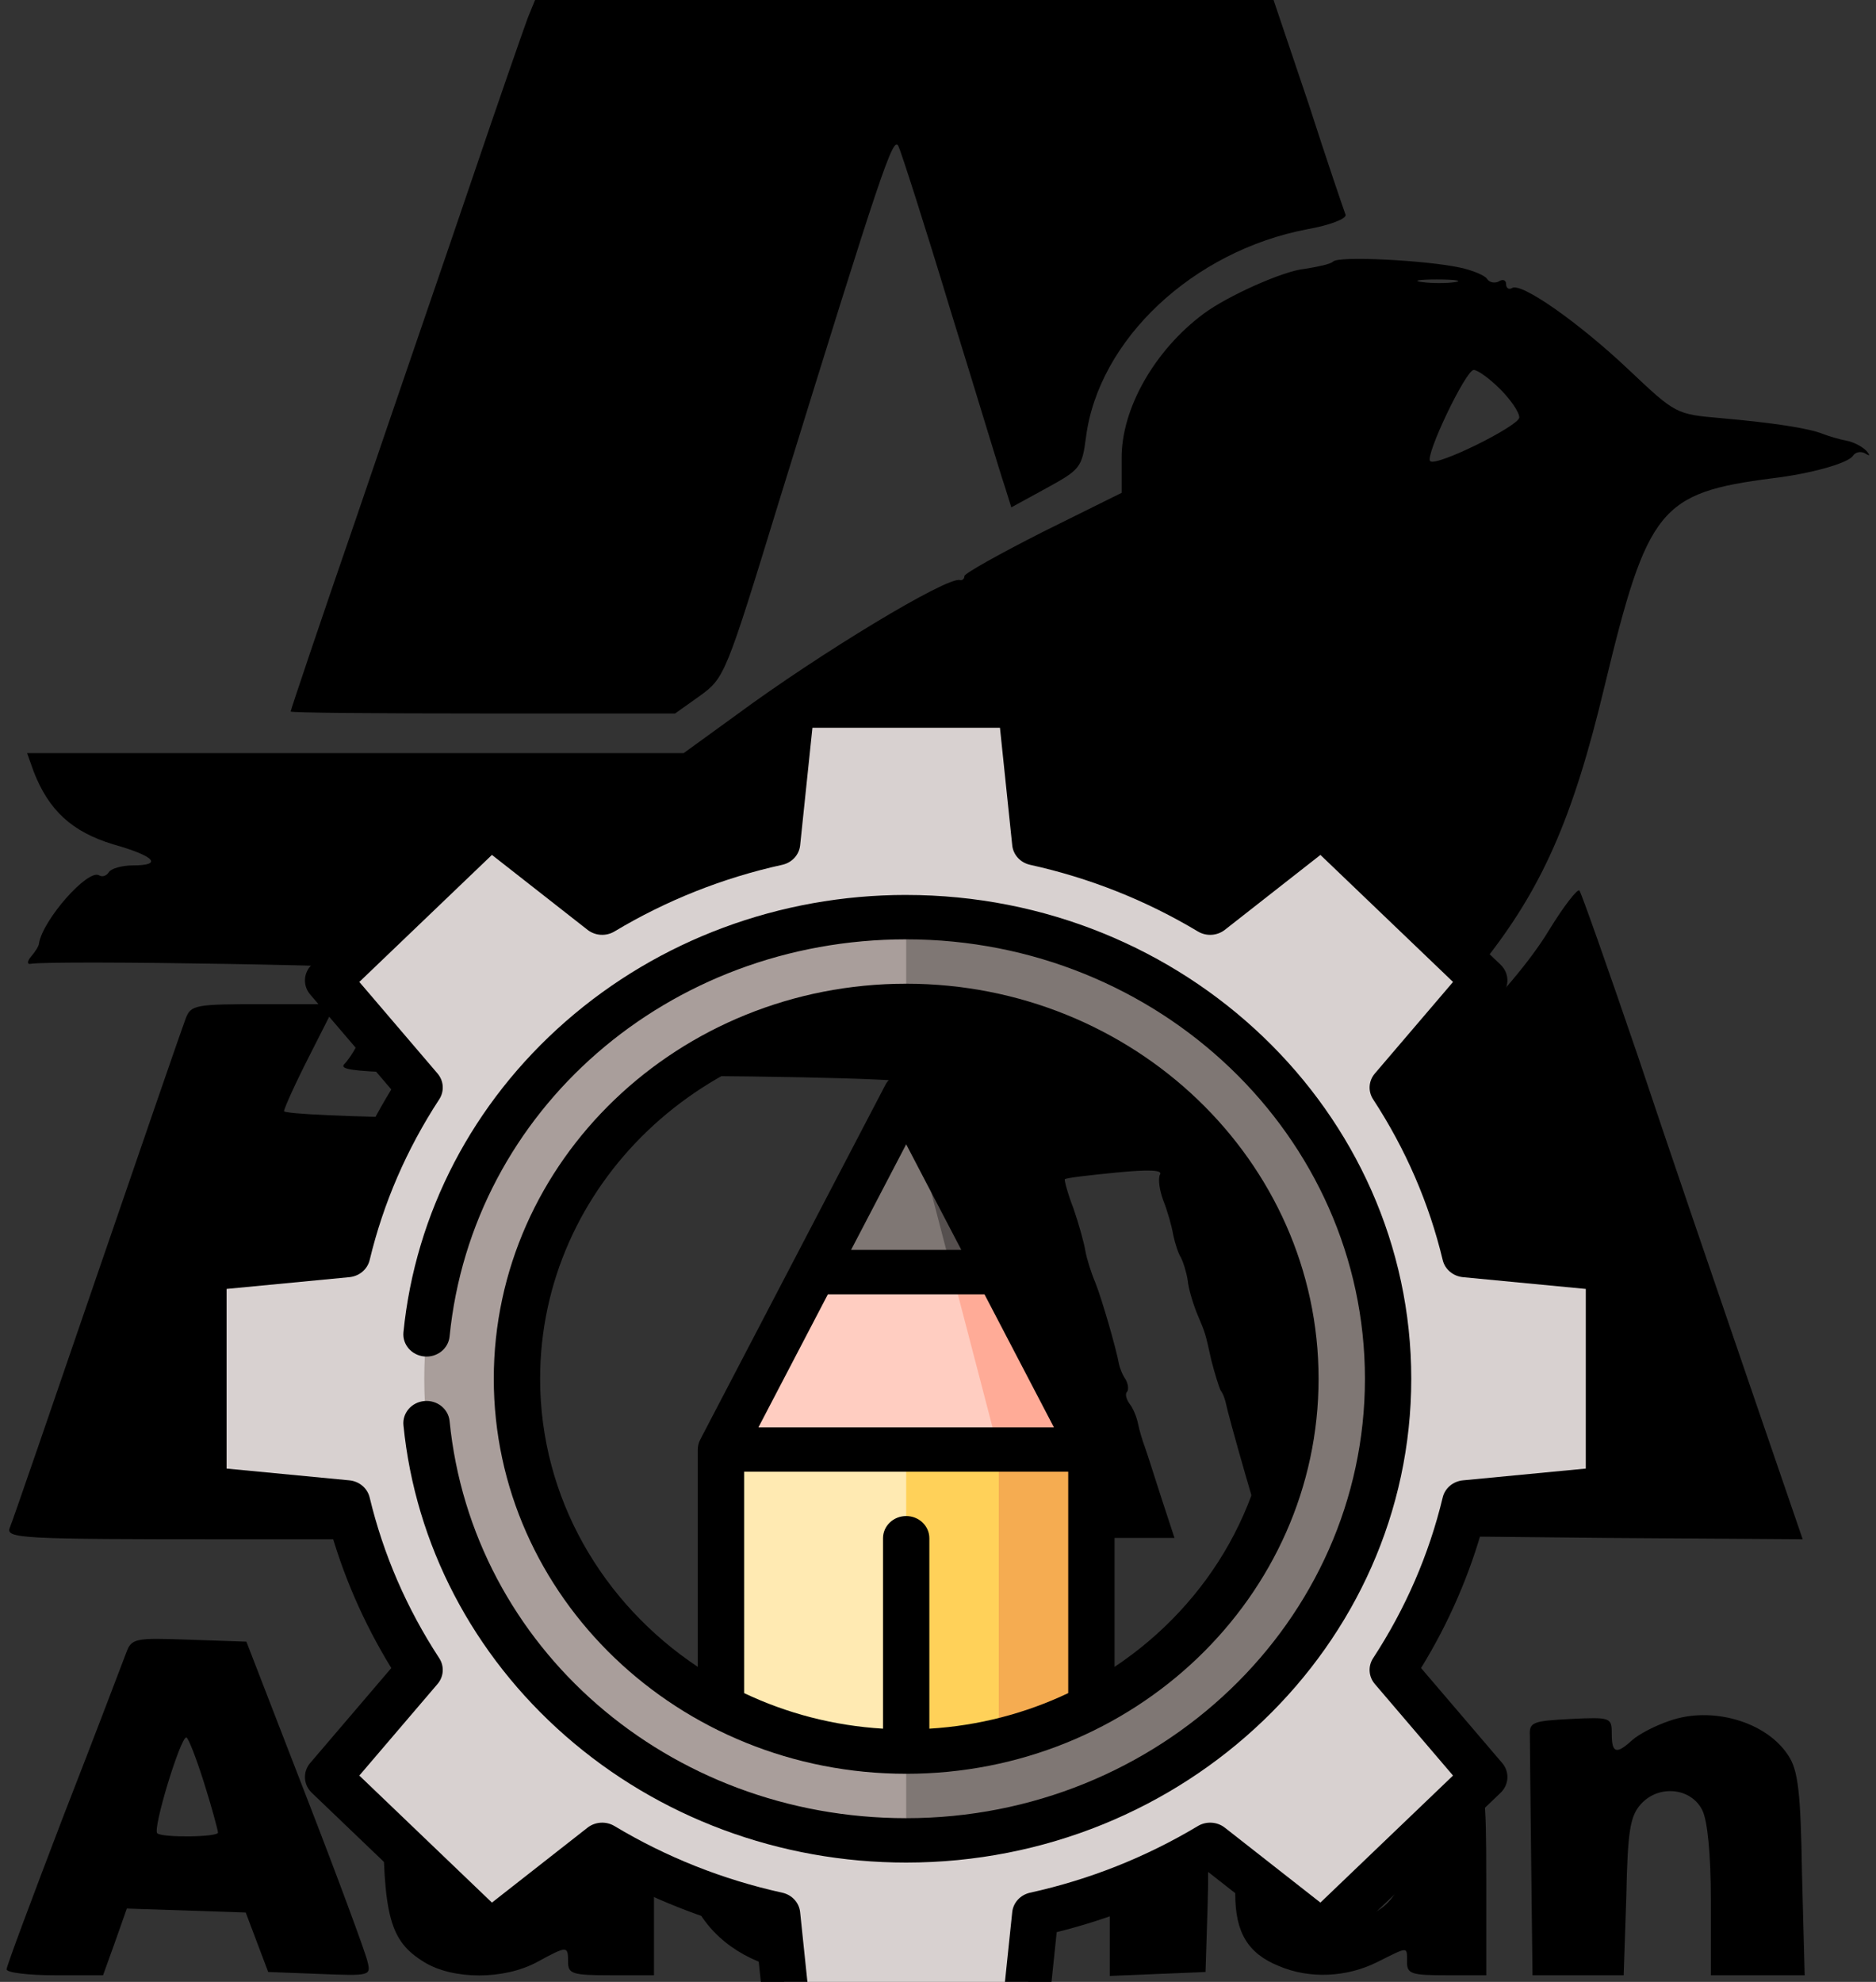 <?xml version="1.0" encoding="UTF-8" standalone="no"?>
<svg
   version="1.0"
   width="284pt"
   height="300pt"
   viewBox="0 0 284 300"
   preserveAspectRatio="xMidYMid meet"
   id="svg289"
   sodipodi:docname="icon.svg"
   inkscape:version="1.1.2 (b8e25be833, 2022-02-05)"
   xmlns:inkscape="http://www.inkscape.org/namespaces/inkscape"
   xmlns:sodipodi="http://sodipodi.sourceforge.net/DTD/sodipodi-0.dtd"
   xmlns="http://www.w3.org/2000/svg"
   xmlns:svg="http://www.w3.org/2000/svg">
  <rect x="0" y="0" width="284" height="300" fill="#333333" stroke="none"/>
  <defs
     id="defs293" />
  <sodipodi:namedview
     id="namedview291"
     pagecolor="#ffffff"
     bordercolor="#666666"
     borderopacity="1.0"
     inkscape:pageshadow="2"
     inkscape:pageopacity="0.0"
     inkscape:pagecheckerboard="0"
     inkscape:document-units="pt"
     showgrid="false"
     inkscape:zoom="0.71417785"
     inkscape:cx="162.42453"
     inkscape:cy="244.3369"
     inkscape:window-width="1920"
     inkscape:window-height="1001"
     inkscape:window-x="-9"
     inkscape:window-y="-9"
     inkscape:window-maximized="1"
     inkscape:current-layer="svg289" />
  <g
     transform="translate(0,300) scale(0.1,-0.1)"
     fill="#000000"
     stroke="none"
     id="g287">
    <path
       d="M799 2973 c-6 -16 -44 -125 -84 -243 -40 -118 -119 -347 -174 -509 -56 -162 -101 -296 -101 -298 0 -2 131 -3 291 -3 l291 0 38 27 c37 27 39 32 119 293 157 508 173 554 181 539 4 -8 40 -120 79 -249 40 -129 76 -249 82 -266 l10 -32 53 29 c51 28 54 31 60 77 19 148 162 282 335 315 34 6 60 16 58 22 -2 5 -28 81 -56 168 l-53 157 -559 0 -559 0 -11 -27z"
       id="path267" />
    <path
       d="M2018 2604 c-4 -4 -24 -8 -43 -11 -32 -3 -117 -41 -153 -68 -74 -55 -125 -144 -124 -220 l0 -51 -119 -59 c-65 -33 -119 -63 -119 -67 0 -4 -3 -7 -7 -6 -20 5 -212 -111 -338 -204 l-80 -58 -497 0 -497 0 10 -28 c23 -59 58 -91 120 -110 64 -18 76 -32 30 -32 -17 0 -33 -5 -36 -10 -4 -6 -10 -8 -15 -5 -17 10 -85 -67 -91 -103 0 -4 -6 -13 -12 -20 -6 -7 -6 -12 -1 -11 34 6 574 -3 574 -10 0 -5 -11 -19 -25 -32 -13 -13 -25 -30 -25 -36 0 -7 -4 -13 -9 -13 -5 0 -13 -10 -17 -22 -3 -12 -14 -29 -22 -38 -14 -13 27 -15 423 -18 290 -1 443 -6 451 -13 7 -6 16 -25 20 -42 3 -18 9 -36 12 -42 4 -5 8 -19 9 -30 2 -11 6 -27 10 -35 8 -18 7 -17 17 -60 5 -19 11 -39 14 -45 4 -5 7 -15 8 -21 5 -32 57 -200 65 -210 5 -6 6 -14 2 -17 -3 -4 -1 -12 5 -19 6 -7 10 -17 11 -23 0 -5 8 -40 17 -77 l17 -66 88 0 87 0 -20 61 c-11 34 -22 69 -25 77 -3 8 -8 24 -10 34 -2 11 -8 25 -13 31 -5 7 -7 15 -4 18 3 3 2 12 -2 19 -5 7 -9 18 -10 23 -4 23 -26 99 -36 124 -6 14 -13 36 -15 48 -2 12 -10 41 -18 64 -9 23 -14 43 -13 44 2 2 36 6 77 10 50 5 72 4 67 -3 -3 -6 -1 -23 5 -39 6 -15 13 -39 15 -52 3 -14 8 -29 12 -35 3 -6 8 -21 10 -34 1 -12 8 -35 14 -50 13 -31 12 -27 22 -72 5 -19 11 -39 14 -45 4 -5 7 -15 8 -20 1 -6 14 -54 29 -106 l28 -96 78 -2 c77 -2 98 6 82 31 -4 7 -8 19 -9 26 -2 8 -6 21 -10 30 -9 20 -8 18 -18 62 -5 19 -11 40 -15 45 -3 6 -6 12 -6 15 -3 21 -19 77 -23 85 -4 6 -7 15 -8 20 -4 23 -26 99 -36 124 -6 14 -13 36 -15 49 -2 12 -9 35 -15 50 -6 15 -12 29 -12 32 -1 3 -5 11 -9 18 -6 8 2 18 23 30 162 88 243 152 323 252 91 114 138 220 186 421 65 270 84 293 254 315 59 7 115 23 122 34 4 6 12 7 18 4 8 -5 9 -4 2 4 -6 6 -19 13 -30 15 -11 2 -27 7 -35 10 -22 9 -76 17 -154 24 -69 6 -69 6 -140 73 -75 71 -163 133 -177 124 -5 -3 -9 0 -9 6 0 6 -5 8 -11 4 -6 -3 -14 -2 -18 4 -3 5 -22 13 -41 17 -51 11 -184 18 -192 9z m185 -31 c-13 -2 -35 -2 -50 0 -16 2 -5 4 22 4 28 0 40 -2 28 -4z m68 -162 c16 -16 29 -35 29 -43 -1 -13 -126 -75 -135 -66 -8 8 54 138 66 138 6 0 24 -13 40 -29z"
       id="path269" />
    <path
       d="M2345 1592 c-56 -93 -203 -237 -298 -292 -42 -25 -76 -52 -76 -60 0 -8 37 -139 82 -290 l82 -275 297 -3 297 -2 -83 242 c-46 134 -121 353 -166 488 -46 135 -86 248 -89 252 -3 3 -24 -24 -46 -60z"
       id="path271" />
    <path
       d="M281 1458 c-5 -13 -65 -187 -134 -388 -69 -201 -128 -373 -132 -382 -7 -17 13 -18 334 -18 l340 0 21 68 c11 37 55 180 98 317 l78 250 -228 3 c-125 1 -228 6 -228 10 0 4 17 42 39 85 l39 77 -109 0 c-104 0 -110 -1 -118 -22z"
       id="path273" />
    <path
       d="M191 498 c-5 -13 -47 -124 -95 -247 -47 -123 -86 -227 -86 -232 0 -5 33 -9 73 -9 l73 0 18 50 18 51 90 -3 90 -3 17 -45 17 -45 78 -3 c77 -3 78 -3 72 20 -3 13 -45 127 -94 253 l-89 230 -87 3 c-82 3 -87 2 -95 -20z m118 -197 c12 -38 21 -72 21 -75 0 -7 -85 -8 -92 -1 -7 7 35 145 44 145 3 0 15 -31 27 -69z"
       id="path275" />
    <path
       d="M1412 263 l3 -248 70 0 70 0 1 105 c0 130 17 169 71 170 42 0 53 -34 53 -163 l0 -118 73 3 72 3 3 95 c6 174 -16 247 -83 279 -43 21 -107 18 -149 -7 l-36 -21 0 74 0 75 -75 0 -75 0 2 -247z"
       id="path277" />
    <path
       d="M1177 396 c-86 -23 -132 -73 -143 -157 -20 -142 84 -238 246 -227 37 3 72 8 79 12 12 8 16 106 3 106 -4 0 -23 -4 -42 -10 -44 -13 -104 3 -125 33 -17 24 -20 79 -5 106 20 38 92 50 153 26 15 -6 17 0 17 48 l0 55 -50 11 c-62 13 -72 13 -133 -3z"
       id="path279" />
    <path
       d="M1980 399 c-60 -14 -70 -24 -70 -70 0 -44 1 -45 61 -23 50 18 103 13 130 -12 29 -26 23 -34 -26 -34 -74 0 -142 -19 -175 -50 -25 -24 -30 -35 -30 -77 0 -58 19 -90 66 -109 47 -20 103 -17 149 6 48 24 45 24 45 0 0 -18 7 -20 60 -20 l60 0 0 144 c0 132 -2 146 -23 176 -12 19 -37 42 -55 53 -39 23 -130 30 -192 16z m140 -235 c0 -48 -61 -84 -99 -58 -26 18 -27 49 -3 63 9 6 36 11 60 11 32 0 42 -4 42 -16z"
       id="path281" />
    <path
       d="M2527 395 c-21 -7 -46 -20 -56 -29 -24 -22 -31 -20 -31 9 0 25 -1 26 -62 23 -58 -3 -63 -5 -62 -25 0 -13 1 -99 2 -193 l2 -170 69 0 69 0 4 119 c2 101 6 122 22 140 27 30 76 25 93 -9 8 -16 13 -67 13 -137 l0 -113 71 0 71 0 -4 153 c-2 125 -6 158 -21 180 -33 51 -116 75 -180 52z"
       id="path283" />
    <path
       d="M580 260 c0 -161 10 -198 62 -230 44 -27 121 -27 171 0 46 25 47 25 47 0 0 -18 7 -20 65 -20 l65 0 0 195 0 195 -70 0 -70 0 0 -92 c0 -144 -23 -195 -83 -186 -36 5 -47 44 -47 166 l0 112 -70 0 -70 0 0 -140z"
       id="path285" />
  </g>
  <g
     inkscape:groupmode="layer"
     id="layer1"
     inkscape:label="Layer 1" />
  <polygon
     style="fill:#554f4e"
     points="256,249.395 288.658,216.737 256,151.421 "
     id="polygon357"
     transform="matrix(0.429,0,0,0.411,27.285,103.442)" />
  <polygon
     style="fill:#7f7774"
     points="247.835,249.395 272.33,216.737 256,151.421 223.342,216.737 "
     id="polygon359"
     transform="matrix(0.429,0,0,0.411,27.285,103.442)" />
  <polygon
     style="fill:#ffab97"
     points="321.316,282.054 288.658,216.737 272.33,216.737 272.33,314.712 "
     id="polygon361"
     transform="matrix(0.429,0,0,0.411,27.285,103.442)" />
  <polygon
     style="fill:#ffcdc1"
     points="223.342,216.737 190.684,282.054 256,351.116 288.658,282.054 272.33,216.737 "
     id="polygon363"
     transform="matrix(0.429,0,0,0.411,27.285,103.442)" />
  <polygon
     style="fill:#f5ac51"
     points="321.316,425.941 321.316,282.054 288.658,282.054 266.886,425.941 "
     id="polygon365"
     transform="matrix(0.429,0,0,0.411,27.285,103.442)" />
  <polygon
     style="fill:#ffeab2"
     points="190.684,425.941 190.684,282.054 256,282.054 275.594,314.713 275.594,425.941 "
     id="polygon367"
     transform="matrix(0.429,0,0,0.411,27.285,103.442)" />
  <rect
     x="137.183"
     y="219.418"
     style="fill:#ffd159;stroke-width:0.42"
     width="14.02"
     height="59.161"
     id="rect369" />
  <path
     style="fill:#d8d1d0;stroke-width:0.42"
     d="m 243.573,192.068 v 33.272 l -21.75,2.083 c -2.188,9.12 -5.944,17.662 -10.976,25.361 l 13.847,16.21 -24.566,23.529 -16.924,-13.263 c -8.039,4.82 -16.957,8.416 -26.478,10.513 l -2.175,20.833 h -34.737 l -2.175,-20.833 c -9.521,-2.096 -18.44,-5.693 -26.478,-10.513 l -16.924,13.263 -24.566,-23.529 13.847,-16.21 c -5.032,-7.7 -8.787,-16.241 -10.976,-25.361 l -21.75,-2.083 v -33.272 l 21.75,-2.083 c 2.188,-9.12 5.944,-17.662 10.976,-25.361 l -13.847,-16.21 24.566,-23.529 16.924,13.263 c 8.039,-4.82 16.957,-8.416 26.478,-10.513 l 2.175,-20.833 h 34.737 l 2.175,20.833 c 9.521,2.096 18.44,5.693 26.478,10.513 l 16.924,-13.263 24.566,23.529 -13.847,16.21 c 5.032,7.7 8.787,16.241 10.976,25.361 z M 205.46,208.704 c 0,-36.119 -30.567,-65.397 -68.277,-65.397 -37.706,0 -68.277,29.277 -68.277,65.397 0,36.119 30.571,65.396 68.277,65.396 37.71,0 68.277,-29.277 68.277,-65.396 z"
     id="path371" />
  <path
     style="fill:#7f7774;stroke-width:0.42"
     d="m 137.183,138.828 c 40.292,0 72.953,31.283 72.953,69.875 0,38.593 -32.661,69.876 -72.953,69.876 l -4.677,-6.719 4.677,-6.719 c 32.544,0 58.924,-25.267 58.924,-56.438 0,-31.171 -26.38,-56.438 -58.924,-56.438 l -4.677,-6.719 z"
     id="path373" />
  <path
     style="fill:#a99e9b;stroke-width:0.42"
     d="m 137.183,138.828 v 13.438 c -32.544,0 -58.924,25.267 -58.924,56.438 0,31.171 26.38,56.438 58.924,56.438 v 13.438 c -40.288,0 -72.953,-31.283 -72.953,-69.875 0,-38.593 32.665,-69.876 72.953,-69.876 z"
     id="path375" />
  <path
     d="m 243.922,188.723 -19.282,-1.847 c -2.09,-7.706 -5.28,-15.073 -9.51,-21.963 l 12.279,-14.375 c 1.141,-1.335 1.04,-3.282 -0.234,-4.502 l -24.564,-23.528 c -1.274,-1.22 -3.306,-1.318 -4.701,-0.225 l -15.008,11.761 c -7.194,-4.051 -14.885,-7.107 -22.93,-9.108 l -1.928,-18.469 c -0.179,-1.718 -1.688,-3.026 -3.49,-3.026 h -34.739 c -1.802,0 -3.311,1.308 -3.49,3.025 l -1.928,18.469 c -8.045,2.002 -15.737,5.057 -22.93,9.108 l -15.008,-11.761 c -1.395,-1.093 -3.427,-0.996 -4.701,0.225 l -24.565,23.529 c -1.275,1.221 -1.375,3.167 -0.234,4.502 l 12.279,14.375 c -4.23,6.889 -7.42,14.257 -9.51,21.963 l -19.282,1.847 c -1.793,0.172 -3.158,1.618 -3.158,3.343 v 33.274 c 0,1.726 1.366,3.171 3.159,3.343 l 19.282,1.847 c 2.09,7.706 5.28,15.073 9.51,21.963 L 46.957,266.868 c -1.141,1.335 -1.04,3.282 0.234,4.502 l 24.565,23.528 c 1.275,1.221 3.306,1.318 4.701,0.225 L 91.465,283.362 c 7.194,4.051 14.885,7.107 22.93,9.108 l 1.928,18.469 c 0.179,1.717 1.688,3.025 3.49,3.025 h 34.739 c 1.802,0 3.311,-1.308 3.49,-3.025 l 1.928,-18.469 c 8.045,-2.002 15.737,-5.057 22.93,-9.108 l 15.008,11.761 c 1.394,1.092 3.427,0.996 4.701,-0.225 l 24.565,-23.528 c 1.275,-1.221 1.375,-3.167 0.234,-4.502 l -12.279,-14.375 c 4.23,-6.889 7.42,-14.257 9.51,-21.963 l 19.282,-1.847 c 1.793,-0.171 3.159,-1.617 3.159,-3.343 v -33.274 c -4.3e-4,-1.726 -1.366,-3.171 -3.159,-3.343 z m -3.856,33.577 -18.592,1.781 c -1.497,0.143 -2.732,1.185 -3.069,2.59 -2.068,8.613 -5.612,16.799 -10.533,24.328 -0.798,1.222 -0.694,2.795 0.258,3.91 l 11.839,13.86 -20.076,19.229 -14.47,-11.34 c -1.164,-0.913 -2.807,-1.012 -4.082,-0.247 -7.862,4.713 -16.407,8.108 -25.399,10.089 -1.466,0.323 -2.554,1.505 -2.704,2.939 l -1.86,17.807 h -28.391 l -1.859,-17.807 c -0.15,-1.434 -1.237,-2.617 -2.704,-2.939 -8.992,-1.981 -17.538,-5.375 -25.4,-10.089 -1.275,-0.765 -2.918,-0.665 -4.082,0.247 l -14.47,11.34 -20.076,-19.229 11.839,-13.86 c 0.953,-1.116 1.057,-2.688 0.258,-3.91 -4.921,-7.529 -8.466,-15.714 -10.533,-24.328 -0.338,-1.405 -1.572,-2.446 -3.069,-2.59 L 34.3,222.3 v -27.194 l 18.592,-1.781 c 1.497,-0.143 2.732,-1.185 3.069,-2.59 2.068,-8.613 5.612,-16.799 10.533,-24.328 0.798,-1.222 0.694,-2.795 -0.258,-3.91 l -11.839,-13.86 20.076,-19.229 14.47,11.34 c 1.164,0.913 2.807,1.012 4.082,0.247 7.862,-4.713 16.407,-8.108 25.4,-10.089 1.466,-0.323 2.554,-1.505 2.704,-2.939 l 1.86,-17.806 h 28.391 l 1.859,17.807 c 0.15,1.434 1.237,2.617 2.704,2.94 8.992,1.981 17.538,5.375 25.399,10.089 1.275,0.765 2.918,0.665 4.082,-0.247 l 14.47,-11.34 20.076,19.229 -11.839,13.86 c -0.953,1.116 -1.057,2.688 -0.258,3.91 4.921,7.529 8.466,15.714 10.533,24.328 0.337,1.405 1.572,2.447 3.069,2.59 l 18.592,1.781 z"
     id="path377"
     style="stroke-width:0.42" />
  <path
     d="m 137.184,135.468 c -19.14,0 -37.456,6.807 -51.572,19.169 -14.024,12.28 -22.738,28.981 -24.535,47.028 -0.184,1.847 1.23,3.487 3.158,3.664 1.939,0.177 3.641,-1.178 3.825,-3.025 3.415,-34.272 33.132,-60.116 69.125,-60.116 38.292,0 69.446,29.839 69.446,66.516 0,36.677 -31.153,66.516 -69.446,66.516 -35.994,0 -65.71,-25.845 -69.125,-60.117 -0.184,-1.847 -1.904,-3.201 -3.825,-3.025 -1.929,0.176 -3.342,1.816 -3.159,3.664 1.798,18.046 10.511,34.748 24.535,47.029 14.117,12.361 32.432,19.169 51.573,19.169 42.16,0 76.461,-32.853 76.461,-73.235 0,-40.382 -34.3,-73.234 -76.46,-73.234 z"
     id="path379"
     style="stroke-width:0.42" />
  <path
     d="m 137.183,268.501 c 34.425,0 62.431,-26.825 62.431,-59.798 0,-32.972 -28.007,-59.797 -62.431,-59.797 -34.425,0 -62.431,26.825 -62.431,59.797 0,32.972 28.007,59.797 62.431,59.797 z m -11.852,-72.582 h 23.704 l 10.512,20.138 h -44.729 z m 3.507,-6.719 8.345,-15.985 8.345,15.985 h -16.689 v 0 z m -16.187,33.575 h 49.064 v 33.513 c -6.409,3.044 -13.516,4.933 -21.025,5.384 v -28.828 c 0,-1.855 -1.57,-3.359 -3.507,-3.359 -1.937,0 -3.507,1.504 -3.507,3.359 v 28.828 c -7.509,-0.451 -14.615,-2.341 -21.025,-5.384 z m 24.532,-67.151 c 30.557,0 55.416,23.811 55.416,53.078 0,18.049 -9.456,34.019 -23.87,43.613 V 219.416 c 0,-0.126 -0.009,-0.25 -0.022,-0.371 -0.003,-0.03 -0.01,-0.06 -0.015,-0.09 -0.014,-0.094 -0.03,-0.187 -0.051,-0.278 -0.008,-0.033 -0.017,-0.065 -0.026,-0.098 -0.024,-0.088 -0.05,-0.175 -0.081,-0.26 -0.012,-0.033 -0.025,-0.065 -0.037,-0.097 -0.034,-0.086 -0.072,-0.169 -0.113,-0.251 -0.009,-0.019 -0.016,-0.039 -0.026,-0.057 l -28.039,-53.713 c -0.595,-1.138 -1.809,-1.857 -3.137,-1.857 -1.329,0 -2.543,0.719 -3.137,1.857 l -28.039,53.713 c -0.01,0.019 -0.016,0.039 -0.026,0.057 -0.041,0.082 -0.078,0.165 -0.112,0.25 -0.013,0.032 -0.025,0.065 -0.037,0.097 -0.031,0.085 -0.058,0.172 -0.081,0.26 -0.009,0.033 -0.019,0.065 -0.026,0.098 -0.021,0.091 -0.037,0.184 -0.051,0.278 -0.004,0.03 -0.011,0.06 -0.015,0.09 -0.014,0.122 -0.022,0.246 -0.022,0.371 v 32.9 C 91.224,242.722 81.767,226.752 81.767,208.703 81.767,179.436 106.626,155.625 137.183,155.625 Z"
     id="path381"
     style="stroke-width:0.42" />
</svg>
